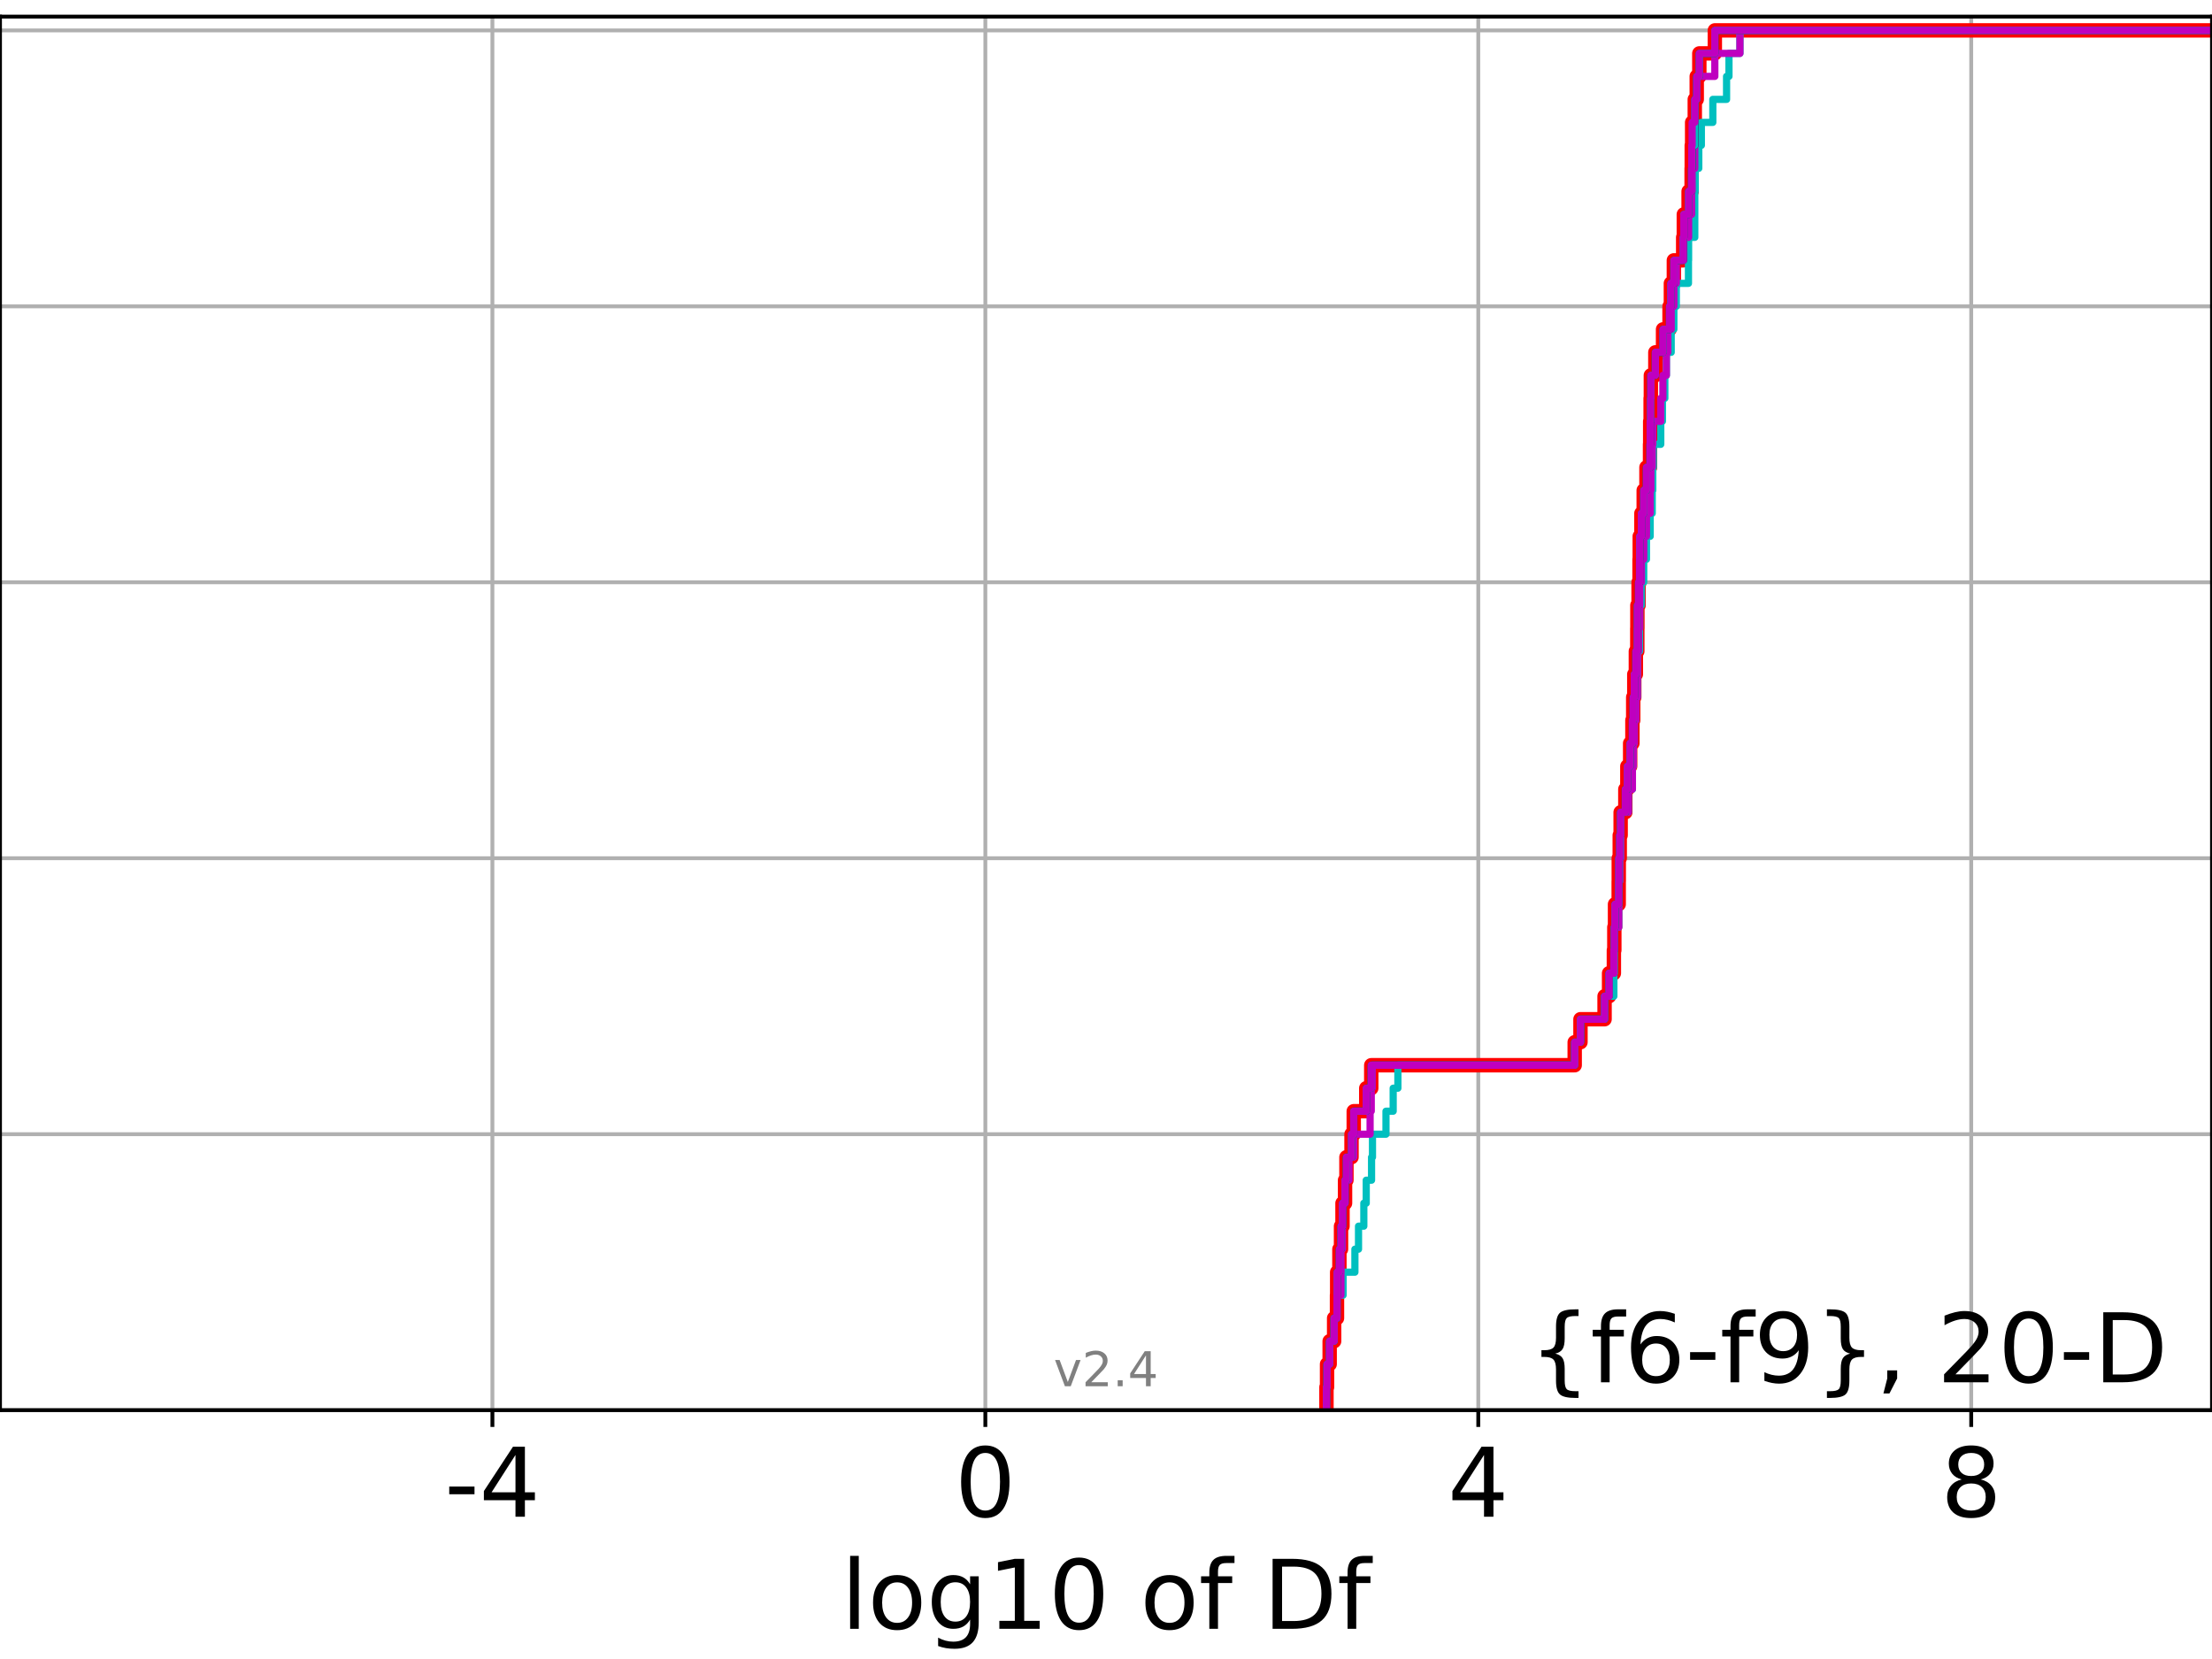 <?xml version="1.0" encoding="utf-8" standalone="no"?>
<!DOCTYPE svg PUBLIC "-//W3C//DTD SVG 1.1//EN"
  "http://www.w3.org/Graphics/SVG/1.1/DTD/svg11.dtd">
<!-- Created with matplotlib (https://matplotlib.org/) -->
<svg height="345.6pt" version="1.1" viewBox="0 0 460.8 345.6" width="460.8pt" xmlns="http://www.w3.org/2000/svg" xmlns:xlink="http://www.w3.org/1999/xlink">
 <defs>
  <style type="text/css">
*{stroke-linecap:butt;stroke-linejoin:round;}
  </style>
 </defs>
 <g id="figure_1">
  <g id="patch_1">
   <path d="M 0 345.6 
L 460.8 345.6 
L 460.8 0 
L 0 0 
z
" style="fill:#ffffff;"/>
  </g>
  <g id="axes_1">
   <g id="patch_2">
    <path d="M 0 293.76 
L 460.8 293.76 
L 460.8 3.456 
L 0 3.456 
z
" style="fill:#ffffff;"/>
   </g>
   <g id="matplotlib.axis_1">
    <g id="xtick_1">
     <g id="line2d_1">
      <path clip-path="url(#pfbad6fa599)" d="M 102.577 293.76 
L 102.577 3.456 
" style="fill:none;stroke:#b0b0b0;stroke-linecap:square;stroke-width:0.8;"/>
     </g>
     <g id="line2d_2">
      <defs>
       <path d="M 0 0 
L 0 3.5 
" id="mf2ed14292f" style="stroke:#000000;stroke-width:0.8;"/>
      </defs>
      <g>
       <use style="stroke:#000000;stroke-width:0.8;" x="102.577" xlink:href="#mf2ed14292f" y="293.76"/>
      </g>
     </g>
     <g id="text_1">
      <!-- -4 -->
      <defs>
       <path d="M 4.891 31.391 
L 31.203 31.391 
L 31.203 23.391 
L 4.891 23.391 
z
" id="DejaVuSans-45"/>
       <path d="M 37.797 64.312 
L 12.891 25.391 
L 37.797 25.391 
z
M 35.203 72.906 
L 47.609 72.906 
L 47.609 25.391 
L 58.016 25.391 
L 58.016 17.188 
L 47.609 17.188 
L 47.609 0 
L 37.797 0 
L 37.797 17.188 
L 4.891 17.188 
L 4.891 26.703 
z
" id="DejaVuSans-52"/>
      </defs>
      <g transform="translate(92.607 315.957)scale(0.2 -0.2)">
       <use xlink:href="#DejaVuSans-45"/>
       <use x="36.084" xlink:href="#DejaVuSans-52"/>
      </g>
     </g>
    </g>
    <g id="xtick_2">
     <g id="line2d_3">
      <path clip-path="url(#pfbad6fa599)" d="M 205.265 293.76 
L 205.265 3.456 
" style="fill:none;stroke:#b0b0b0;stroke-linecap:square;stroke-width:0.8;"/>
     </g>
     <g id="line2d_4">
      <g>
       <use style="stroke:#000000;stroke-width:0.8;" x="205.265" xlink:href="#mf2ed14292f" y="293.76"/>
      </g>
     </g>
     <g id="text_2">
      <!-- 0 -->
      <defs>
       <path d="M 31.781 66.406 
Q 24.172 66.406 20.328 58.906 
Q 16.5 51.422 16.5 36.375 
Q 16.5 21.391 20.328 13.891 
Q 24.172 6.391 31.781 6.391 
Q 39.453 6.391 43.281 13.891 
Q 47.125 21.391 47.125 36.375 
Q 47.125 51.422 43.281 58.906 
Q 39.453 66.406 31.781 66.406 
z
M 31.781 74.219 
Q 44.047 74.219 50.516 64.516 
Q 56.984 54.828 56.984 36.375 
Q 56.984 17.969 50.516 8.266 
Q 44.047 -1.422 31.781 -1.422 
Q 19.531 -1.422 13.062 8.266 
Q 6.594 17.969 6.594 36.375 
Q 6.594 54.828 13.062 64.516 
Q 19.531 74.219 31.781 74.219 
z
" id="DejaVuSans-48"/>
      </defs>
      <g transform="translate(198.902 315.957)scale(0.2 -0.2)">
       <use xlink:href="#DejaVuSans-48"/>
      </g>
     </g>
    </g>
    <g id="xtick_3">
     <g id="line2d_5">
      <path clip-path="url(#pfbad6fa599)" d="M 307.953 293.76 
L 307.953 3.456 
" style="fill:none;stroke:#b0b0b0;stroke-linecap:square;stroke-width:0.8;"/>
     </g>
     <g id="line2d_6">
      <g>
       <use style="stroke:#000000;stroke-width:0.8;" x="307.953" xlink:href="#mf2ed14292f" y="293.76"/>
      </g>
     </g>
     <g id="text_3">
      <!-- 4 -->
      <g transform="translate(301.59 315.957)scale(0.2 -0.2)">
       <use xlink:href="#DejaVuSans-52"/>
      </g>
     </g>
    </g>
    <g id="xtick_4">
     <g id="line2d_7">
      <path clip-path="url(#pfbad6fa599)" d="M 410.641 293.76 
L 410.641 3.456 
" style="fill:none;stroke:#b0b0b0;stroke-linecap:square;stroke-width:0.8;"/>
     </g>
     <g id="line2d_8">
      <g>
       <use style="stroke:#000000;stroke-width:0.8;" x="410.641" xlink:href="#mf2ed14292f" y="293.76"/>
      </g>
     </g>
     <g id="text_4">
      <!-- 8 -->
      <defs>
       <path d="M 31.781 34.625 
Q 24.75 34.625 20.719 30.859 
Q 16.703 27.094 16.703 20.516 
Q 16.703 13.922 20.719 10.156 
Q 24.75 6.391 31.781 6.391 
Q 38.812 6.391 42.859 10.172 
Q 46.922 13.969 46.922 20.516 
Q 46.922 27.094 42.891 30.859 
Q 38.875 34.625 31.781 34.625 
z
M 21.922 38.812 
Q 15.578 40.375 12.031 44.719 
Q 8.5 49.078 8.5 55.328 
Q 8.5 64.062 14.719 69.141 
Q 20.953 74.219 31.781 74.219 
Q 42.672 74.219 48.875 69.141 
Q 55.078 64.062 55.078 55.328 
Q 55.078 49.078 51.531 44.719 
Q 48 40.375 41.703 38.812 
Q 48.828 37.156 52.797 32.312 
Q 56.781 27.484 56.781 20.516 
Q 56.781 9.906 50.312 4.234 
Q 43.844 -1.422 31.781 -1.422 
Q 19.734 -1.422 13.25 4.234 
Q 6.781 9.906 6.781 20.516 
Q 6.781 27.484 10.781 32.312 
Q 14.797 37.156 21.922 38.812 
z
M 18.312 54.391 
Q 18.312 48.734 21.844 45.562 
Q 25.391 42.391 31.781 42.391 
Q 38.141 42.391 41.719 45.562 
Q 45.312 48.734 45.312 54.391 
Q 45.312 60.062 41.719 63.234 
Q 38.141 66.406 31.781 66.406 
Q 25.391 66.406 21.844 63.234 
Q 18.312 60.062 18.312 54.391 
z
" id="DejaVuSans-56"/>
      </defs>
      <g transform="translate(404.278 315.957)scale(0.2 -0.2)">
       <use xlink:href="#DejaVuSans-56"/>
      </g>
     </g>
    </g>
    <g id="text_5">
     <!-- log10 of Df -->
     <defs>
      <path d="M 9.422 75.984 
L 18.406 75.984 
L 18.406 0 
L 9.422 0 
z
" id="DejaVuSans-108"/>
      <path d="M 30.609 48.391 
Q 23.391 48.391 19.188 42.75 
Q 14.984 37.109 14.984 27.297 
Q 14.984 17.484 19.156 11.844 
Q 23.344 6.203 30.609 6.203 
Q 37.797 6.203 41.984 11.859 
Q 46.188 17.531 46.188 27.297 
Q 46.188 37.016 41.984 42.703 
Q 37.797 48.391 30.609 48.391 
z
M 30.609 56 
Q 42.328 56 49.016 48.375 
Q 55.719 40.766 55.719 27.297 
Q 55.719 13.875 49.016 6.219 
Q 42.328 -1.422 30.609 -1.422 
Q 18.844 -1.422 12.172 6.219 
Q 5.516 13.875 5.516 27.297 
Q 5.516 40.766 12.172 48.375 
Q 18.844 56 30.609 56 
z
" id="DejaVuSans-111"/>
      <path d="M 45.406 27.984 
Q 45.406 37.75 41.375 43.109 
Q 37.359 48.484 30.078 48.484 
Q 22.859 48.484 18.828 43.109 
Q 14.797 37.75 14.797 27.984 
Q 14.797 18.266 18.828 12.891 
Q 22.859 7.516 30.078 7.516 
Q 37.359 7.516 41.375 12.891 
Q 45.406 18.266 45.406 27.984 
z
M 54.391 6.781 
Q 54.391 -7.172 48.188 -13.984 
Q 42 -20.797 29.203 -20.797 
Q 24.469 -20.797 20.266 -20.094 
Q 16.062 -19.391 12.109 -17.922 
L 12.109 -9.188 
Q 16.062 -11.328 19.922 -12.344 
Q 23.781 -13.375 27.781 -13.375 
Q 36.625 -13.375 41.016 -8.766 
Q 45.406 -4.156 45.406 5.172 
L 45.406 9.625 
Q 42.625 4.781 38.281 2.391 
Q 33.938 0 27.875 0 
Q 17.828 0 11.672 7.656 
Q 5.516 15.328 5.516 27.984 
Q 5.516 40.672 11.672 48.328 
Q 17.828 56 27.875 56 
Q 33.938 56 38.281 53.609 
Q 42.625 51.219 45.406 46.391 
L 45.406 54.688 
L 54.391 54.688 
z
" id="DejaVuSans-103"/>
      <path d="M 12.406 8.297 
L 28.516 8.297 
L 28.516 63.922 
L 10.984 60.406 
L 10.984 69.391 
L 28.422 72.906 
L 38.281 72.906 
L 38.281 8.297 
L 54.391 8.297 
L 54.391 0 
L 12.406 0 
z
" id="DejaVuSans-49"/>
      <path id="DejaVuSans-32"/>
      <path d="M 37.109 75.984 
L 37.109 68.5 
L 28.516 68.5 
Q 23.688 68.5 21.797 66.547 
Q 19.922 64.594 19.922 59.516 
L 19.922 54.688 
L 34.719 54.688 
L 34.719 47.703 
L 19.922 47.703 
L 19.922 0 
L 10.891 0 
L 10.891 47.703 
L 2.297 47.703 
L 2.297 54.688 
L 10.891 54.688 
L 10.891 58.5 
Q 10.891 67.625 15.141 71.797 
Q 19.391 75.984 28.609 75.984 
z
" id="DejaVuSans-102"/>
      <path d="M 19.672 64.797 
L 19.672 8.109 
L 31.594 8.109 
Q 46.688 8.109 53.688 14.938 
Q 60.688 21.781 60.688 36.531 
Q 60.688 51.172 53.688 57.984 
Q 46.688 64.797 31.594 64.797 
z
M 9.812 72.906 
L 30.078 72.906 
Q 51.266 72.906 61.172 64.094 
Q 71.094 55.281 71.094 36.531 
Q 71.094 17.672 61.125 8.828 
Q 51.172 0 30.078 0 
L 9.812 0 
z
" id="DejaVuSans-68"/>
     </defs>
     <g transform="translate(175.214 339.313)scale(0.2 -0.2)">
      <use xlink:href="#DejaVuSans-108"/>
      <use x="27.783" xlink:href="#DejaVuSans-111"/>
      <use x="88.965" xlink:href="#DejaVuSans-103"/>
      <use x="152.441" xlink:href="#DejaVuSans-49"/>
      <use x="216.064" xlink:href="#DejaVuSans-48"/>
      <use x="279.688" xlink:href="#DejaVuSans-32"/>
      <use x="311.475" xlink:href="#DejaVuSans-111"/>
      <use x="372.656" xlink:href="#DejaVuSans-102"/>
      <use x="407.861" xlink:href="#DejaVuSans-32"/>
      <use x="439.648" xlink:href="#DejaVuSans-68"/>
      <use x="516.65" xlink:href="#DejaVuSans-102"/>
     </g>
    </g>
   </g>
   <g id="matplotlib.axis_2">
    <g id="ytick_1">
     <g id="line2d_9">
      <path clip-path="url(#pfbad6fa599)" d="M 0 293.76 
L 460.8 293.76 
" style="fill:none;stroke:#b0b0b0;stroke-linecap:square;stroke-width:0.8;"/>
     </g>
     <g id="line2d_10">
      <defs>
       <path d="M 0 0 
L -3.5 0 
" id="mcf5e83bea4" style="stroke:#000000;stroke-width:0.8;"/>
      </defs>
      <g>
       <use style="stroke:#000000;stroke-width:0.8;" x="0" xlink:href="#mcf5e83bea4" y="293.76"/>
      </g>
     </g>
    </g>
    <g id="ytick_2">
     <g id="line2d_11">
      <path clip-path="url(#pfbad6fa599)" d="M 0 236.274 
L 460.8 236.274 
" style="fill:none;stroke:#b0b0b0;stroke-linecap:square;stroke-width:0.8;"/>
     </g>
     <g id="line2d_12">
      <g>
       <use style="stroke:#000000;stroke-width:0.8;" x="0" xlink:href="#mcf5e83bea4" y="236.274"/>
      </g>
     </g>
    </g>
    <g id="ytick_3">
     <g id="line2d_13">
      <path clip-path="url(#pfbad6fa599)" d="M 0 178.788 
L 460.8 178.788 
" style="fill:none;stroke:#b0b0b0;stroke-linecap:square;stroke-width:0.8;"/>
     </g>
     <g id="line2d_14">
      <g>
       <use style="stroke:#000000;stroke-width:0.8;" x="0" xlink:href="#mcf5e83bea4" y="178.788"/>
      </g>
     </g>
    </g>
    <g id="ytick_4">
     <g id="line2d_15">
      <path clip-path="url(#pfbad6fa599)" d="M 0 121.302 
L 460.8 121.302 
" style="fill:none;stroke:#b0b0b0;stroke-linecap:square;stroke-width:0.8;"/>
     </g>
     <g id="line2d_16">
      <g>
       <use style="stroke:#000000;stroke-width:0.8;" x="0" xlink:href="#mcf5e83bea4" y="121.302"/>
      </g>
     </g>
    </g>
    <g id="ytick_5">
     <g id="line2d_17">
      <path clip-path="url(#pfbad6fa599)" d="M 0 63.816 
L 460.8 63.816 
" style="fill:none;stroke:#b0b0b0;stroke-linecap:square;stroke-width:0.8;"/>
     </g>
     <g id="line2d_18">
      <g>
       <use style="stroke:#000000;stroke-width:0.8;" x="0" xlink:href="#mcf5e83bea4" y="63.816"/>
      </g>
     </g>
    </g>
    <g id="ytick_6">
     <g id="line2d_19">
      <path clip-path="url(#pfbad6fa599)" d="M 0 6.33 
L 460.8 6.33 
" style="fill:none;stroke:#b0b0b0;stroke-linecap:square;stroke-width:0.8;"/>
     </g>
     <g id="line2d_20">
      <g>
       <use style="stroke:#000000;stroke-width:0.8;" x="0" xlink:href="#mcf5e83bea4" y="6.33"/>
      </g>
     </g>
    </g>
   </g>
   <g id="line2d_21">
    <path clip-path="url(#pfbad6fa599)" d="M 276.325 293.76 
L 276.325 288.97 
L 276.448 288.97 
L 276.448 284.179 
L 276.993 284.179 
L 276.993 279.389 
L 277.924 279.389 
L 277.924 274.598 
L 278.52 274.598 
L 278.52 269.808 
L 278.555 269.808 
L 278.555 265.017 
L 279.024 265.017 
L 279.024 260.227 
L 279.359 260.227 
L 279.359 255.436 
L 279.668 255.436 
L 279.668 250.646 
L 280.198 250.646 
L 280.198 245.855 
L 280.487 245.855 
L 280.487 241.065 
L 281.545 241.065 
L 281.545 236.274 
L 282.009 236.274 
L 282.009 231.484 
L 284.616 231.484 
L 284.616 226.693 
L 285.657 226.693 
L 285.657 221.903 
L 328.037 221.903 
L 328.037 217.112 
L 329.242 217.112 
L 329.242 212.322 
L 334.261 212.322 
L 334.261 207.531 
L 335.201 207.531 
L 335.201 202.741 
L 336.2 202.741 
L 336.2 197.95 
L 336.295 197.95 
L 336.295 193.16 
L 336.437 193.16 
L 336.437 188.369 
L 337.203 188.369 
L 337.203 183.579 
L 337.218 183.579 
L 337.218 178.788 
L 337.42 178.788 
L 337.42 173.998 
L 337.609 173.998 
L 337.609 169.207 
L 338.587 169.207 
L 338.587 164.417 
L 339.006 164.417 
L 339.006 159.626 
L 339.59 159.626 
L 339.59 154.836 
L 340.06 154.836 
L 340.06 150.045 
L 340.228 150.045 
L 340.228 145.255 
L 340.453 145.255 
L 340.453 140.464 
L 340.779 140.464 
L 340.779 135.674 
L 341.08 135.674 
L 341.08 130.883 
L 341.098 130.883 
L 341.098 126.093 
L 341.346 126.093 
L 341.346 121.302 
L 341.548 121.302 
L 341.548 116.512 
L 341.588 116.512 
L 341.588 111.721 
L 341.937 111.721 
L 341.937 106.931 
L 342.414 106.931 
L 342.414 102.14 
L 342.988 102.14 
L 342.988 97.35 
L 343.731 97.35 
L 343.731 92.559 
L 343.764 92.559 
L 343.764 87.769 
L 343.855 87.769 
L 343.855 82.978 
L 343.904 82.978 
L 343.904 78.188 
L 344.839 78.188 
L 344.839 73.397 
L 346.443 73.397 
L 346.443 68.607 
L 347.796 68.607 
L 347.796 63.816 
L 348.077 63.816 
L 348.077 59.026 
L 348.696 59.026 
L 348.696 54.235 
L 350.638 54.235 
L 350.638 49.445 
L 350.77 49.445 
L 350.77 44.654 
L 351.767 44.654 
L 351.767 39.864 
L 352.394 39.864 
L 352.394 35.073 
L 352.42 35.073 
L 352.42 30.283 
L 352.504 30.283 
L 352.504 25.492 
L 353.054 25.492 
L 353.054 20.702 
L 353.462 20.702 
L 353.462 15.911 
L 354.001 15.911 
L 354.001 11.121 
L 357.231 11.121 
L 357.231 6.33 
L 357.231 6.33 
L 357.231 6.33 
L 460.8 6.33 
" style="fill:none;stroke:#ff0000;stroke-linecap:square;stroke-width:3;"/>
   </g>
   <g id="line2d_22">
    <path clip-path="url(#pfbad6fa599)" d="M 276.325 293.76 
L 276.325 288.97 
L 276.448 288.97 
L 276.448 284.179 
L 276.993 284.179 
L 276.993 279.389 
L 277.924 279.389 
L 277.924 274.598 
L 278.52 274.598 
L 278.52 269.808 
L 279.795 269.808 
L 279.795 265.017 
L 282.252 265.017 
L 282.252 260.227 
L 283.005 260.227 
L 283.005 255.436 
L 284.11 255.436 
L 284.11 250.646 
L 284.611 250.646 
L 284.611 245.855 
L 285.72 245.855 
L 285.72 241.065 
L 285.913 241.065 
L 285.913 236.274 
L 288.726 236.274 
L 288.726 231.484 
L 290.225 231.484 
L 290.225 226.693 
L 291.205 226.693 
L 291.205 221.903 
L 328.037 221.903 
L 328.037 217.112 
L 329.242 217.112 
L 329.242 212.322 
L 334.261 212.322 
L 334.261 207.531 
L 336.2 207.531 
L 336.2 202.741 
L 336.295 202.741 
L 336.295 197.95 
L 336.313 197.95 
L 336.313 193.16 
L 337.203 193.16 
L 337.203 188.369 
L 337.218 188.369 
L 337.218 183.579 
L 337.42 183.579 
L 337.42 178.788 
L 337.609 178.788 
L 337.609 173.998 
L 337.649 173.998 
L 337.649 169.207 
L 339.203 169.207 
L 339.203 164.417 
L 340.06 164.417 
L 340.06 159.626 
L 340.228 159.626 
L 340.228 154.836 
L 340.453 154.836 
L 340.453 150.045 
L 340.779 150.045 
L 340.779 145.255 
L 341.08 145.255 
L 341.08 140.464 
L 341.098 140.464 
L 341.098 135.674 
L 341.548 135.674 
L 341.548 130.883 
L 341.588 130.883 
L 341.588 126.093 
L 341.937 126.093 
L 341.937 121.302 
L 342.414 121.302 
L 342.414 116.512 
L 342.988 116.512 
L 342.988 111.721 
L 343.764 111.721 
L 343.764 106.931 
L 344.19 106.931 
L 344.19 102.14 
L 344.306 102.14 
L 344.306 97.35 
L 344.425 97.35 
L 344.425 92.559 
L 345.969 92.559 
L 345.969 87.769 
L 346.316 87.769 
L 346.316 82.978 
L 346.818 82.978 
L 346.818 78.188 
L 347.135 78.188 
L 347.135 73.397 
L 348.141 73.397 
L 348.141 68.607 
L 348.696 68.607 
L 348.696 63.816 
L 349.205 63.816 
L 349.205 59.026 
L 351.737 59.026 
L 351.737 54.235 
L 351.767 54.235 
L 351.767 49.445 
L 353.054 49.445 
L 353.054 44.654 
L 353.059 44.654 
L 353.059 39.864 
L 353.139 39.864 
L 353.139 35.073 
L 353.887 35.073 
L 353.887 30.283 
L 354.424 30.283 
L 354.424 25.492 
L 356.813 25.492 
L 356.813 20.702 
L 359.675 20.702 
L 359.675 15.911 
L 360.178 15.911 
L 360.178 11.121 
L 362.459 11.121 
L 362.459 6.33 
L 362.459 6.33 
L 362.459 6.33 
L 460.8 6.33 
" style="fill:none;stroke:#00bfbf;stroke-linecap:square;stroke-width:1.5;"/>
   </g>
   <g id="line2d_23">
    <path clip-path="url(#pfbad6fa599)" d="M 276.325 293.76 
L 276.325 288.97 
L 276.448 288.97 
L 276.448 284.179 
L 276.993 284.179 
L 276.993 279.389 
L 277.924 279.389 
L 277.924 274.598 
L 278.52 274.598 
L 278.52 269.808 
L 279.339 269.808 
L 279.339 265.017 
L 279.359 265.017 
L 279.359 260.227 
L 279.668 260.227 
L 279.668 255.436 
L 279.795 255.436 
L 279.795 250.646 
L 280.198 250.646 
L 280.198 245.855 
L 281.018 245.855 
L 281.018 241.065 
L 282.009 241.065 
L 282.009 236.274 
L 285.417 236.274 
L 285.417 231.484 
L 285.657 231.484 
L 285.657 226.693 
L 285.864 226.693 
L 285.864 221.903 
L 328.037 221.903 
L 328.037 217.112 
L 329.242 217.112 
L 329.242 212.322 
L 334.261 212.322 
L 334.261 207.531 
L 335.201 207.531 
L 335.201 202.741 
L 336.2 202.741 
L 336.2 197.95 
L 336.295 197.95 
L 336.295 193.16 
L 337.203 193.16 
L 337.203 188.369 
L 337.218 188.369 
L 337.218 183.579 
L 337.42 183.579 
L 337.42 178.788 
L 337.609 178.788 
L 337.609 173.998 
L 337.649 173.998 
L 337.649 169.207 
L 339.203 169.207 
L 339.203 164.417 
L 340.06 164.417 
L 340.06 159.626 
L 340.228 159.626 
L 340.228 154.836 
L 340.453 154.836 
L 340.453 150.045 
L 340.779 150.045 
L 340.779 145.255 
L 341.08 145.255 
L 341.08 140.464 
L 341.098 140.464 
L 341.098 135.674 
L 341.346 135.674 
L 341.346 130.883 
L 341.548 130.883 
L 341.548 126.093 
L 341.588 126.093 
L 341.588 121.302 
L 341.937 121.302 
L 341.937 116.512 
L 342.414 116.512 
L 342.414 111.721 
L 342.988 111.721 
L 342.988 106.931 
L 343.764 106.931 
L 343.764 102.14 
L 343.904 102.14 
L 343.904 97.35 
L 344.19 97.35 
L 344.19 92.559 
L 344.306 92.559 
L 344.306 87.769 
L 345.969 87.769 
L 345.969 82.978 
L 346.411 82.978 
L 346.411 78.188 
L 347.135 78.188 
L 347.135 73.397 
L 347.43 73.397 
L 347.43 68.607 
L 348.141 68.607 
L 348.141 63.816 
L 348.696 63.816 
L 348.696 59.026 
L 349.205 59.026 
L 349.205 54.235 
L 350.77 54.235 
L 350.77 49.445 
L 351.767 49.445 
L 351.767 44.654 
L 352.394 44.654 
L 352.394 39.864 
L 352.504 39.864 
L 352.504 35.073 
L 353.054 35.073 
L 353.054 30.283 
L 353.059 30.283 
L 353.059 25.492 
L 353.127 25.492 
L 353.127 20.702 
L 353.462 20.702 
L 353.462 15.911 
L 357.231 15.911 
L 357.231 11.121 
L 362.459 11.121 
L 362.459 6.33 
L 362.459 6.33 
L 362.459 6.33 
L 460.8 6.33 
" style="fill:none;stroke:#bf00bf;stroke-linecap:square;stroke-width:1.5;"/>
   </g>
   <g id="line2d_24">
    <path clip-path="url(#pfbad6fa599)" d="M 276.325 293.76 
L 276.325 288.97 
L 276.448 288.97 
L 276.448 284.179 
L 276.993 284.179 
L 276.993 279.389 
L 277.924 279.389 
L 277.924 274.598 
L 278.52 274.598 
L 278.52 269.808 
L 278.555 269.808 
L 278.555 265.017 
L 279.024 265.017 
L 279.024 260.227 
L 279.359 260.227 
L 279.359 255.436 
L 279.668 255.436 
L 279.668 250.646 
L 280.198 250.646 
L 280.198 245.855 
L 280.487 245.855 
L 280.487 241.065 
L 281.545 241.065 
L 281.545 236.274 
L 282.009 236.274 
L 282.009 231.484 
L 284.616 231.484 
L 284.616 226.693 
L 285.657 226.693 
L 285.657 221.903 
L 328.037 221.903 
L 328.037 217.112 
L 329.242 217.112 
L 329.242 212.322 
L 334.261 212.322 
L 334.261 207.531 
L 335.201 207.531 
L 335.201 202.741 
L 336.2 202.741 
L 336.2 197.95 
L 336.295 197.95 
L 336.295 193.16 
L 336.437 193.16 
L 336.437 188.369 
L 337.203 188.369 
L 337.203 183.579 
L 337.218 183.579 
L 337.218 178.788 
L 337.42 178.788 
L 337.42 173.998 
L 337.609 173.998 
L 337.609 169.207 
L 338.587 169.207 
L 338.587 164.417 
L 339.006 164.417 
L 339.006 159.626 
L 339.59 159.626 
L 339.59 154.836 
L 340.06 154.836 
L 340.06 150.045 
L 340.228 150.045 
L 340.228 145.255 
L 340.453 145.255 
L 340.453 140.464 
L 340.779 140.464 
L 340.779 135.674 
L 341.08 135.674 
L 341.08 130.883 
L 341.098 130.883 
L 341.098 126.093 
L 341.346 126.093 
L 341.346 121.302 
L 341.548 121.302 
L 341.548 116.512 
L 341.588 116.512 
L 341.588 111.721 
L 341.937 111.721 
L 341.937 106.931 
L 342.414 106.931 
L 342.414 102.14 
L 342.988 102.14 
L 342.988 97.35 
L 343.731 97.35 
L 343.731 92.559 
L 343.764 92.559 
L 343.764 87.769 
L 343.855 87.769 
L 343.855 82.978 
L 343.904 82.978 
L 343.904 78.188 
L 344.839 78.188 
L 344.839 73.397 
L 346.443 73.397 
L 346.443 68.607 
L 347.796 68.607 
L 347.796 63.816 
L 348.077 63.816 
L 348.077 59.026 
L 348.696 59.026 
L 348.696 54.235 
L 350.638 54.235 
L 350.638 49.445 
L 350.77 49.445 
L 350.77 44.654 
L 351.767 44.654 
L 351.767 39.864 
L 352.394 39.864 
L 352.394 35.073 
L 352.504 35.073 
L 352.504 30.283 
L 353.054 30.283 
L 353.054 25.492 
L 353.059 25.492 
L 353.059 20.702 
L 353.462 20.702 
L 353.462 15.911 
L 354.001 15.911 
L 354.001 11.121 
L 357.231 11.121 
L 357.231 6.33 
L 357.231 6.33 
L 357.231 6.33 
L 460.8 6.33 
" style="fill:none;stroke:#000000;stroke-linecap:square;stroke-width:1.5;"/>
   </g>
   <g id="line2d_25">
    <path clip-path="url(#pfbad6fa599)" d="M 276.325 293.76 
L 276.325 288.97 
L 276.448 288.97 
L 276.448 284.179 
L 276.993 284.179 
L 276.993 279.389 
L 277.924 279.389 
L 277.924 274.598 
L 278.52 274.598 
L 278.52 269.808 
L 278.555 269.808 
L 278.555 265.017 
L 279.024 265.017 
L 279.024 260.227 
L 279.359 260.227 
L 279.359 255.436 
L 279.668 255.436 
L 279.668 250.646 
L 280.198 250.646 
L 280.198 245.855 
L 280.487 245.855 
L 280.487 241.065 
L 281.545 241.065 
L 281.545 236.274 
L 282.009 236.274 
L 282.009 231.484 
L 284.616 231.484 
L 284.616 226.693 
L 285.657 226.693 
L 285.657 221.903 
L 328.037 221.903 
L 328.037 217.112 
L 329.242 217.112 
L 329.242 212.322 
L 334.261 212.322 
L 334.261 207.531 
L 335.201 207.531 
L 335.201 202.741 
L 336.2 202.741 
L 336.2 197.95 
L 336.295 197.95 
L 336.295 193.16 
L 336.437 193.16 
L 336.437 188.369 
L 337.203 188.369 
L 337.203 183.579 
L 337.218 183.579 
L 337.218 178.788 
L 337.42 178.788 
L 337.42 173.998 
L 337.609 173.998 
L 337.609 169.207 
L 338.587 169.207 
L 338.587 164.417 
L 339.006 164.417 
L 339.006 159.626 
L 339.59 159.626 
L 339.59 154.836 
L 340.06 154.836 
L 340.06 150.045 
L 340.228 150.045 
L 340.228 145.255 
L 340.453 145.255 
L 340.453 140.464 
L 340.779 140.464 
L 340.779 135.674 
L 341.08 135.674 
L 341.08 130.883 
L 341.098 130.883 
L 341.098 126.093 
L 341.346 126.093 
L 341.346 121.302 
L 341.548 121.302 
L 341.548 116.512 
L 341.588 116.512 
L 341.588 111.721 
L 341.937 111.721 
L 341.937 106.931 
L 342.414 106.931 
L 342.414 102.14 
L 342.988 102.14 
L 342.988 97.35 
L 343.731 97.35 
L 343.731 92.559 
L 343.764 92.559 
L 343.764 87.769 
L 343.855 87.769 
L 343.855 82.978 
L 343.904 82.978 
L 343.904 78.188 
L 344.839 78.188 
L 344.839 73.397 
L 346.443 73.397 
L 346.443 68.607 
L 347.796 68.607 
L 347.796 63.816 
L 348.077 63.816 
L 348.077 59.026 
L 348.696 59.026 
L 348.696 54.235 
L 350.638 54.235 
L 350.638 49.445 
L 350.77 49.445 
L 350.77 44.654 
L 351.767 44.654 
L 351.767 39.864 
L 352.394 39.864 
L 352.394 35.073 
L 352.504 35.073 
L 352.504 30.283 
L 353.054 30.283 
L 353.054 25.492 
L 353.059 25.492 
L 353.059 20.702 
L 353.462 20.702 
L 353.462 15.911 
L 354.001 15.911 
L 354.001 11.121 
L 357.231 11.121 
L 357.231 6.33 
L 357.231 6.33 
L 357.231 6.33 
L 460.8 6.33 
" style="fill:none;stroke:#00bfbf;stroke-linecap:square;stroke-width:1.5;"/>
   </g>
   <g id="line2d_26">
    <path clip-path="url(#pfbad6fa599)" d="M 276.325 293.76 
L 276.325 288.97 
L 276.448 288.97 
L 276.448 284.179 
L 276.993 284.179 
L 276.993 279.389 
L 277.924 279.389 
L 277.924 274.598 
L 278.52 274.598 
L 278.52 269.808 
L 278.555 269.808 
L 278.555 265.017 
L 279.024 265.017 
L 279.024 260.227 
L 279.359 260.227 
L 279.359 255.436 
L 279.668 255.436 
L 279.668 250.646 
L 280.198 250.646 
L 280.198 245.855 
L 280.487 245.855 
L 280.487 241.065 
L 281.545 241.065 
L 281.545 236.274 
L 282.009 236.274 
L 282.009 231.484 
L 284.616 231.484 
L 284.616 226.693 
L 285.657 226.693 
L 285.657 221.903 
L 328.037 221.903 
L 328.037 217.112 
L 329.242 217.112 
L 329.242 212.322 
L 334.261 212.322 
L 334.261 207.531 
L 335.201 207.531 
L 335.201 202.741 
L 336.2 202.741 
L 336.2 197.95 
L 336.295 197.95 
L 336.295 193.16 
L 336.437 193.16 
L 336.437 188.369 
L 337.203 188.369 
L 337.203 183.579 
L 337.218 183.579 
L 337.218 178.788 
L 337.42 178.788 
L 337.42 173.998 
L 337.609 173.998 
L 337.609 169.207 
L 338.587 169.207 
L 338.587 164.417 
L 339.006 164.417 
L 339.006 159.626 
L 339.59 159.626 
L 339.59 154.836 
L 340.06 154.836 
L 340.06 150.045 
L 340.228 150.045 
L 340.228 145.255 
L 340.453 145.255 
L 340.453 140.464 
L 340.779 140.464 
L 340.779 135.674 
L 341.08 135.674 
L 341.08 130.883 
L 341.098 130.883 
L 341.098 126.093 
L 341.346 126.093 
L 341.346 121.302 
L 341.548 121.302 
L 341.548 116.512 
L 341.588 116.512 
L 341.588 111.721 
L 341.937 111.721 
L 341.937 106.931 
L 342.414 106.931 
L 342.414 102.14 
L 342.988 102.14 
L 342.988 97.35 
L 343.731 97.35 
L 343.731 92.559 
L 343.764 92.559 
L 343.764 87.769 
L 343.855 87.769 
L 343.855 82.978 
L 343.904 82.978 
L 343.904 78.188 
L 344.839 78.188 
L 344.839 73.397 
L 346.443 73.397 
L 346.443 68.607 
L 347.796 68.607 
L 347.796 63.816 
L 348.077 63.816 
L 348.077 59.026 
L 348.696 59.026 
L 348.696 54.235 
L 350.638 54.235 
L 350.638 49.445 
L 350.77 49.445 
L 350.77 44.654 
L 351.767 44.654 
L 351.767 39.864 
L 352.394 39.864 
L 352.394 35.073 
L 352.42 35.073 
L 352.42 30.283 
L 352.504 30.283 
L 352.504 25.492 
L 353.054 25.492 
L 353.054 20.702 
L 353.462 20.702 
L 353.462 15.911 
L 354.001 15.911 
L 354.001 11.121 
L 357.231 11.121 
L 357.231 6.33 
L 357.231 6.33 
L 357.231 6.33 
L 460.8 6.33 
" style="fill:none;stroke:#bf00bf;stroke-linecap:square;stroke-width:1.5;"/>
   </g>
   <g id="patch_3">
    <path d="M 0 293.76 
L 0 3.456 
" style="fill:none;stroke:#000000;stroke-linecap:square;stroke-linejoin:miter;stroke-width:0.8;"/>
   </g>
   <g id="patch_4">
    <path d="M 460.8 293.76 
L 460.8 3.456 
" style="fill:none;stroke:#000000;stroke-linecap:square;stroke-linejoin:miter;stroke-width:0.8;"/>
   </g>
   <g id="patch_5">
    <path d="M 0 293.76 
L 460.8 293.76 
" style="fill:none;stroke:#000000;stroke-linecap:square;stroke-linejoin:miter;stroke-width:0.8;"/>
   </g>
   <g id="patch_6">
    <path d="M 0 3.456 
L 460.8 3.456 
" style="fill:none;stroke:#000000;stroke-linecap:square;stroke-linejoin:miter;stroke-width:0.8;"/>
   </g>
   <g id="text_6">
    <!-- {f6-f9}, 20-D -->
    <defs>
     <path d="M 51.125 -9.281 
L 51.125 -16.312 
L 48.094 -16.312 
Q 35.938 -16.312 31.812 -12.688 
Q 27.688 -9.078 27.688 1.703 
L 27.688 13.375 
Q 27.688 20.75 25.047 23.578 
Q 22.406 26.422 15.484 26.422 
L 12.5 26.422 
L 12.5 33.406 
L 15.484 33.406 
Q 22.469 33.406 25.078 36.203 
Q 27.688 39.016 27.688 46.297 
L 27.688 58.016 
Q 27.688 68.797 31.812 72.391 
Q 35.938 75.984 48.094 75.984 
L 51.125 75.984 
L 51.125 69 
L 47.797 69 
Q 40.922 69 38.812 66.844 
Q 36.719 64.703 36.719 57.812 
L 36.719 45.703 
Q 36.719 38.031 34.5 34.562 
Q 32.281 31.109 26.906 29.891 
Q 32.328 28.562 34.516 25.094 
Q 36.719 21.625 36.719 14.016 
L 36.719 1.906 
Q 36.719 -4.984 38.812 -7.125 
Q 40.922 -9.281 47.797 -9.281 
z
" id="DejaVuSans-123"/>
     <path d="M 33.016 40.375 
Q 26.375 40.375 22.484 35.828 
Q 18.609 31.297 18.609 23.391 
Q 18.609 15.531 22.484 10.953 
Q 26.375 6.391 33.016 6.391 
Q 39.656 6.391 43.531 10.953 
Q 47.406 15.531 47.406 23.391 
Q 47.406 31.297 43.531 35.828 
Q 39.656 40.375 33.016 40.375 
z
M 52.594 71.297 
L 52.594 62.312 
Q 48.875 64.062 45.094 64.984 
Q 41.312 65.922 37.594 65.922 
Q 27.828 65.922 22.672 59.328 
Q 17.531 52.734 16.797 39.406 
Q 19.672 43.656 24.016 45.922 
Q 28.375 48.188 33.594 48.188 
Q 44.578 48.188 50.953 41.516 
Q 57.328 34.859 57.328 23.391 
Q 57.328 12.156 50.688 5.359 
Q 44.047 -1.422 33.016 -1.422 
Q 20.359 -1.422 13.672 8.266 
Q 6.984 17.969 6.984 36.375 
Q 6.984 53.656 15.188 63.938 
Q 23.391 74.219 37.203 74.219 
Q 40.922 74.219 44.703 73.484 
Q 48.484 72.75 52.594 71.297 
z
" id="DejaVuSans-54"/>
     <path d="M 10.984 1.516 
L 10.984 10.5 
Q 14.703 8.734 18.5 7.812 
Q 22.312 6.891 25.984 6.891 
Q 35.75 6.891 40.891 13.453 
Q 46.047 20.016 46.781 33.406 
Q 43.953 29.203 39.594 26.953 
Q 35.25 24.703 29.984 24.703 
Q 19.047 24.703 12.672 31.312 
Q 6.297 37.938 6.297 49.422 
Q 6.297 60.641 12.938 67.422 
Q 19.578 74.219 30.609 74.219 
Q 43.266 74.219 49.922 64.516 
Q 56.594 54.828 56.594 36.375 
Q 56.594 19.141 48.406 8.859 
Q 40.234 -1.422 26.422 -1.422 
Q 22.703 -1.422 18.891 -0.688 
Q 15.094 0.047 10.984 1.516 
z
M 30.609 32.422 
Q 37.25 32.422 41.125 36.953 
Q 45.016 41.5 45.016 49.422 
Q 45.016 57.281 41.125 61.844 
Q 37.25 66.406 30.609 66.406 
Q 23.969 66.406 20.094 61.844 
Q 16.219 57.281 16.219 49.422 
Q 16.219 41.5 20.094 36.953 
Q 23.969 32.422 30.609 32.422 
z
" id="DejaVuSans-57"/>
     <path d="M 12.5 -9.281 
L 15.922 -9.281 
Q 22.75 -9.281 24.828 -7.172 
Q 26.906 -5.078 26.906 1.906 
L 26.906 14.016 
Q 26.906 21.625 29.094 25.094 
Q 31.297 28.562 36.719 29.891 
Q 31.297 31.109 29.094 34.562 
Q 26.906 38.031 26.906 45.703 
L 26.906 57.812 
Q 26.906 64.75 24.828 66.875 
Q 22.75 69 15.922 69 
L 12.5 69 
L 12.5 75.984 
L 15.578 75.984 
Q 27.734 75.984 31.812 72.391 
Q 35.891 68.797 35.891 58.016 
L 35.891 46.297 
Q 35.891 39.016 38.516 36.203 
Q 41.156 33.406 48.094 33.406 
L 51.125 33.406 
L 51.125 26.422 
L 48.094 26.422 
Q 41.156 26.422 38.516 23.578 
Q 35.891 20.75 35.891 13.375 
L 35.891 1.703 
Q 35.891 -9.078 31.812 -12.688 
Q 27.734 -16.312 15.578 -16.312 
L 12.5 -16.312 
z
" id="DejaVuSans-125"/>
     <path d="M 11.719 12.406 
L 22.016 12.406 
L 22.016 4 
L 14.016 -11.625 
L 7.719 -11.625 
L 11.719 4 
z
" id="DejaVuSans-44"/>
     <path d="M 19.188 8.297 
L 53.609 8.297 
L 53.609 0 
L 7.328 0 
L 7.328 8.297 
Q 12.938 14.109 22.625 23.891 
Q 32.328 33.688 34.812 36.531 
Q 39.547 41.844 41.422 45.531 
Q 43.312 49.219 43.312 52.781 
Q 43.312 58.594 39.234 62.25 
Q 35.156 65.922 28.609 65.922 
Q 23.969 65.922 18.812 64.312 
Q 13.672 62.703 7.812 59.422 
L 7.812 69.391 
Q 13.766 71.781 18.938 73 
Q 24.125 74.219 28.422 74.219 
Q 39.75 74.219 46.484 68.547 
Q 53.219 62.891 53.219 53.422 
Q 53.219 48.922 51.531 44.891 
Q 49.859 40.875 45.406 35.406 
Q 44.188 33.984 37.641 27.219 
Q 31.109 20.453 19.188 8.297 
z
" id="DejaVuSans-50"/>
    </defs>
    <g transform="translate(318.609 287.954)scale(0.2 -0.2)">
     <use xlink:href="#DejaVuSans-123"/>
     <use x="63.623" xlink:href="#DejaVuSans-102"/>
     <use x="98.828" xlink:href="#DejaVuSans-54"/>
     <use x="162.451" xlink:href="#DejaVuSans-45"/>
     <use x="198.535" xlink:href="#DejaVuSans-102"/>
     <use x="233.74" xlink:href="#DejaVuSans-57"/>
     <use x="297.363" xlink:href="#DejaVuSans-125"/>
     <use x="360.986" xlink:href="#DejaVuSans-44"/>
     <use x="392.773" xlink:href="#DejaVuSans-32"/>
     <use x="424.561" xlink:href="#DejaVuSans-50"/>
     <use x="488.184" xlink:href="#DejaVuSans-48"/>
     <use x="551.807" xlink:href="#DejaVuSans-45"/>
     <use x="587.891" xlink:href="#DejaVuSans-68"/>
    </g>
   </g>
   <g id="text_7">
    <!-- v2.4 -->
    <defs>
     <path d="M 2.984 54.688 
L 12.5 54.688 
L 29.594 8.797 
L 46.688 54.688 
L 56.203 54.688 
L 35.688 0 
L 23.484 0 
z
" id="DejaVuSans-118"/>
     <path d="M 10.688 12.406 
L 21 12.406 
L 21 0 
L 10.688 0 
z
" id="DejaVuSans-46"/>
    </defs>
    <g style="fill:#808080;" transform="translate(219.489 288.777)scale(0.1 -0.1)">
     <use xlink:href="#DejaVuSans-118"/>
     <use x="59.18" xlink:href="#DejaVuSans-50"/>
     <use x="122.803" xlink:href="#DejaVuSans-46"/>
     <use x="154.59" xlink:href="#DejaVuSans-52"/>
    </g>
   </g>
  </g>
 </g>
 <defs>
  <clipPath id="pfbad6fa599">
   <rect height="290.304" width="460.8" x="0" y="3.456"/>
  </clipPath>
 </defs>
</svg>
